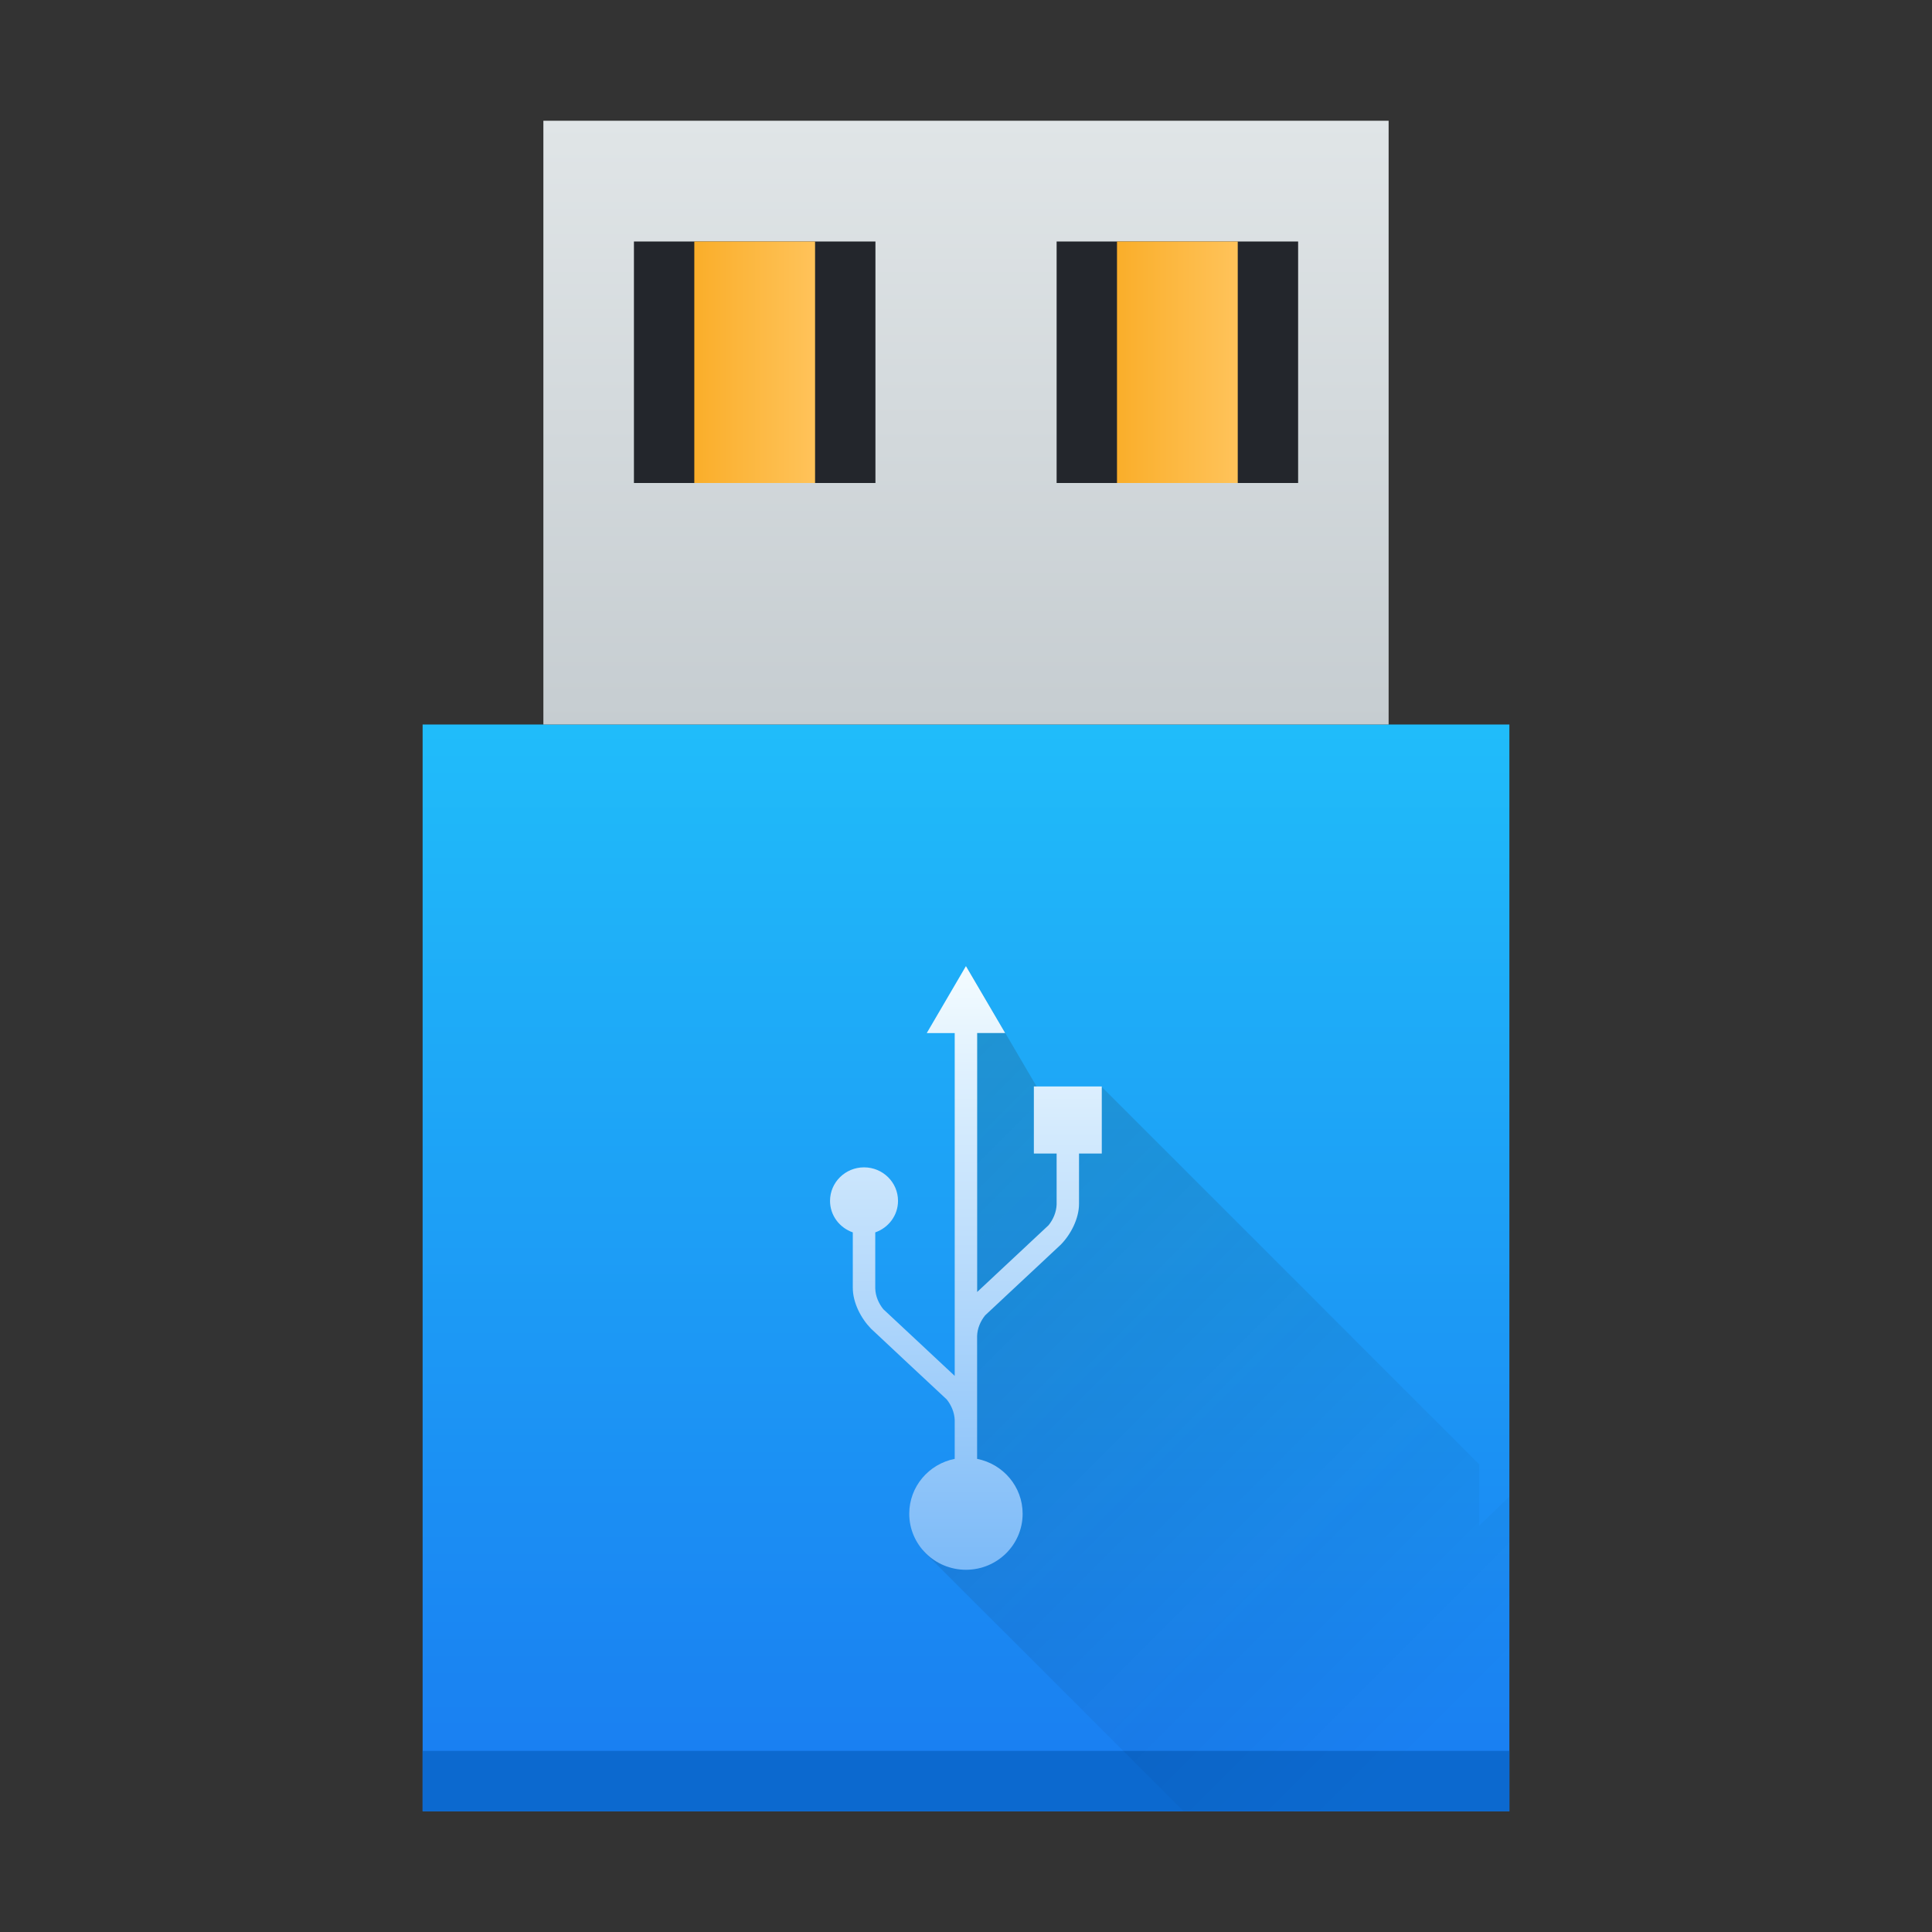<?xml version="1.0" encoding="UTF-8" standalone="no"?>
<!-- Created with Inkscape (http://www.inkscape.org/) -->

<svg
   xmlns:dc="http://purl.org/dc/elements/1.1/"
   xmlns:cc="http://creativecommons.org/ns#"
   xmlns:rdf="http://www.w3.org/1999/02/22-rdf-syntax-ns#"
   xmlns:svg="http://www.w3.org/2000/svg"
   xmlns="http://www.w3.org/2000/svg"
   xmlns:xlink="http://www.w3.org/1999/xlink"
   xmlns:sodipodi="http://sodipodi.sourceforge.net/DTD/sodipodi-0.dtd"
   xmlns:inkscape="http://www.inkscape.org/namespaces/inkscape"
   width="32"
   height="32"
   id="svg5453"
   version="1.1"
   inkscape:version="0.48+devel r"
   sodipodi:docname="drive-removable-media.svg">
  <rect width="100%" height="100%" fill="#333333" stroke="none"/>
  <defs
     id="defs5455">
    <linearGradient
       id="linearGradient4303"
       inkscape:collect="always">
      <stop
         id="stop4305"
         offset="0"
         style="stop-color:#c6cdd1;stop-opacity:1" />
      <stop
         id="stop4307"
         offset="1"
         style="stop-color:#e0e5e7;stop-opacity:1" />
    </linearGradient>
    <linearGradient
       inkscape:collect="always"
       id="linearGradient4143">
      <stop
         style="stop-color:#197cf1;stop-opacity:1"
         offset="0"
         id="stop4145" />
      <stop
         style="stop-color:#20bcfa;stop-opacity:1"
         offset="1"
         id="stop4147" />
    </linearGradient>
    <linearGradient
       id="linearGradient4143-8"
       inkscape:collect="always">
      <stop
         id="stop4145-7"
         offset="0"
         style="stop-color:#faae2a;stop-opacity:1" />
      <stop
         id="stop4147-4"
         offset="1"
         style="stop-color:#ffc35a;stop-opacity:1" />
    </linearGradient>
    <linearGradient
       inkscape:collect="always"
       xlink:href="#linearGradient4143"
       id="linearGradient4349"
       x1="403.571"
       y1="545.798"
       x2="403.571"
       y2="528.798"
       gradientUnits="userSpaceOnUse"
       gradientTransform="matrix(1.059,0,0,1.059,-26.21,-32.107)" />
    <linearGradient
       inkscape:collect="always"
       xlink:href="#linearGradient4303"
       id="linearGradient4357"
       x1="403.571"
       y1="527.798"
       x2="403.571"
       y2="517.798"
       gradientUnits="userSpaceOnUse"
       gradientTransform="matrix(1.077,0,0,1,-33.506,0)" />
    <linearGradient
       inkscape:collect="always"
       xlink:href="#linearGradient4143-8"
       id="linearGradient4371"
       x1="398.571"
       y1="521.798"
       x2="400.571"
       y2="521.798"
       gradientUnits="userSpaceOnUse"
       gradientTransform="translate(-2.5,0)" />
    <linearGradient
       inkscape:collect="always"
       xlink:href="#linearGradient4143-8"
       id="linearGradient4375"
       gradientUnits="userSpaceOnUse"
       x1="398.571"
       y1="521.798"
       x2="400.571"
       y2="521.798"
       gradientTransform="translate(4.5,0)" />
    <linearGradient
       id="linearGradient4290"
       inkscape:collect="always">
      <stop
         id="stop4292"
         offset="0"
         style="stop-color:#7cbaf8;stop-opacity:1" />
      <stop
         id="stop4294"
         offset="1"
         style="stop-color:#f4fcff;stop-opacity:1" />
    </linearGradient>
    <linearGradient
       inkscape:collect="always"
       xlink:href="#linearGradient4290"
       id="linearGradient4465"
       x1="403.571"
       y1="541.798"
       x2="403.571"
       y2="531.798"
       gradientUnits="userSpaceOnUse"
       gradientTransform="translate(-2.5,0)" />
    <linearGradient
       inkscape:collect="always"
       xlink:href="#linearGradient4227"
       id="linearGradient4505"
       x1="15"
       y1="18"
       x2="26"
       y2="29"
       gradientUnits="userSpaceOnUse"
       gradientTransform="translate(-2.5,0)" />
    <linearGradient
       id="linearGradient4227"
       inkscape:collect="always">
      <stop
         id="stop4229"
         offset="0"
         style="stop-color:#292c2f;stop-opacity:1" />
      <stop
         id="stop4231"
         offset="1"
         style="stop-color:#000000;stop-opacity:0;" />
    </linearGradient>
  </defs>
  <sodipodi:namedview
     id="base"
     pagecolor="#ffffff"
     bordercolor="#666666"
     borderopacity="1.0"
     inkscape:pageopacity="0"
     inkscape:pageshadow="2"
     inkscape:zoom="16.000001"
     inkscape:cx="6.6170954"
     inkscape:cy="14.591778"
     inkscape:document-units="px"
     inkscape:current-layer="layer1"
     showgrid="true"
     fit-margin-top="0"
     fit-margin-left="0"
     fit-margin-right="0"
     fit-margin-bottom="0"
     inkscape:window-width="1366"
     inkscape:window-height="669"
     inkscape:window-x="-4"
     inkscape:window-y="25"
     inkscape:window-maximized="1"
     inkscape:showpageshadow="false"
     borderlayer="true"
     showguides="true">
    <inkscape:grid
       type="xygrid"
       id="grid4063" />
    <sodipodi:guide
       position="1.1650391e-05,32"
       orientation="32,0"
       id="guide4157" />
    <sodipodi:guide
       position="32,2.6367188e-05"
       orientation="-32,0"
       id="guide4161" />
    <sodipodi:guide
       position="32,32"
       orientation="0,-32"
       id="guide4163" />
    <sodipodi:guide
       position="2,30"
       orientation="28,0"
       id="guide4167" />
    <sodipodi:guide
       position="2,2"
       orientation="0,28"
       id="guide4169" />
    <sodipodi:guide
       position="30,2"
       orientation="-28,0"
       id="guide4171" />
    <sodipodi:guide
       position="30,30"
       orientation="0,-28"
       id="guide4173" />
    <sodipodi:guide
       position="2,30"
       orientation="28,0"
       id="guide4181" />
    <sodipodi:guide
       position="2,2"
       orientation="0,14"
       id="guide4183" />
    <sodipodi:guide
       position="16,2"
       orientation="-28,0"
       id="guide4185" />
    <sodipodi:guide
       position="16,30"
       orientation="0,-14"
       id="guide4187" />
    <sodipodi:guide
       position="5,30"
       orientation="28,0"
       id="guide4143" />
    <sodipodi:guide
       position="5,2"
       orientation="0,22"
       id="guide4145" />
    <sodipodi:guide
       position="25,2"
       orientation="-28,0"
       id="guide4147" />
    <sodipodi:guide
       position="27,30"
       orientation="0,-22"
       id="guide4149" />
    <sodipodi:guide
       position="27,30"
       orientation="0,-7"
       id="guide4155" />
    <sodipodi:guide
       position="27,23"
       orientation="-7,-1e-05"
       id="guide4162" />
    <sodipodi:guide
       position="7,22"
       orientation="12,0"
       id="guide4203" />
    <sodipodi:guide
       position="7,10"
       orientation="0,12"
       id="guide4205" />
    <sodipodi:guide
       position="10,22"
       orientation="12,0"
       id="guide4151" />
    <sodipodi:guide
       position="10,10"
       orientation="0,12"
       id="guide4153" />
    <sodipodi:guide
       position="22,10"
       orientation="-12,0"
       id="guide4156" />
    <sodipodi:guide
       position="16,16"
       orientation="8.91,0"
       id="guide4194" />
    <sodipodi:guide
       position="19.604,2"
       orientation="0,4.215"
       id="guide4200" />
    <sodipodi:guide
       position="23.818,2"
       orientation="0,0.389"
       id="guide4202" />
    <sodipodi:guide
       position="24.207,2"
       orientation="0,0.293"
       id="guide4204" />
  </sodipodi:namedview>
  <g
     inkscape:label="Capa 1"
     inkscape:groupmode="layer"
     id="layer1"
     transform="translate(-384.571,-515.798)">
    <rect
       style="opacity:1;fill:url(#linearGradient4349);fill-opacity:1;stroke:none"
       id="rect4180"
       width="18"
       height="18"
       x="391.571"
       y="527.798" />
    <rect
       style="opacity:1;fill:url(#linearGradient4357);fill-opacity:1;stroke:none"
       id="rect4182"
       width="14"
       height="10"
       x="393.571"
       y="517.798" />
    <rect
       style="opacity:1;fill:#23262c;fill-opacity:1;stroke:none"
       id="rect4359"
       width="4"
       height="4"
       x="395.071"
       y="519.798" />
    <rect
       y="519.798"
       x="402.072"
       height="4"
       width="4"
       id="rect4361"
       style="opacity:1;fill:#23262c;fill-opacity:1;stroke:none" />
    <rect
       style="opacity:1;fill:url(#linearGradient4371);fill-opacity:1;stroke:none"
       id="rect4363"
       width="2"
       height="4"
       x="396.071"
       y="519.798" />
    <rect
       y="519.798"
       x="403.072"
       height="4"
       width="2"
       id="rect4373"
       style="opacity:1;fill:url(#linearGradient4375);fill-opacity:1;stroke:none" />
    <rect
       style="opacity:1;fill:#0c69cf;fill-opacity:1;stroke:none"
       id="rect4377"
       width="18"
       height="1"
       x="391.571"
       y="544.798" />
    <path
       style="opacity:0.2;fill:url(#linearGradient4505);fill-opacity:1;fill-rule:evenodd;stroke:none;stroke-width:1px;stroke-linecap:butt;stroke-linejoin:miter;stroke-opacity:1"
       d="M 16 16 L 16 24.91 L 15.287 25.684 L 19.604 30 L 25 30 L 25 24.789 L 24.5 25.271 L 24.5 24.254 L 22.246 22 L 18.242 17.996 L 17.5 18.123 L 17.5 18.559 L 16 16 z "
       transform="translate(384.571,515.798)"
       id="path4467" />
    <path
       id="path1334-1-1"
       d="m 400.571,531.798 -0.65,1.111 0.463,0 0,5.678 -1.183,-1.105 c -0.076,-0.094 -0.13,-0.217 -0.133,-0.344 l 0,-0.928 c 0.219,-0.076 0.377,-0.28 0.377,-0.522 0,-0.307 -0.252,-0.555 -0.563,-0.555 -0.311,0 -0.563,0.249 -0.563,0.555 0,0.242 0.158,0.446 0.377,0.522 l 0,0.918 c 0,0.249 0.138,0.509 0.3,0.675 -0.005,-0.008 -0.01,-0.009 0,3e-4 0.004,0.007 1.255,1.173 1.255,1.173 0.076,0.094 0.129,0.217 0.133,0.343 l 0,0.642 c -0.43,0.085 -0.753,0.46 -0.753,0.909 0,0.512 0.421,0.928 0.939,0.928 0.519,0 0.939,-0.415 0.939,-0.928 0,-0.45 -0.324,-0.824 -0.754,-0.909 l 0,-0.631 0,-0.007 0,-1.396 c 0.003,-0.126 0.057,-0.249 0.133,-0.343 0,0 1.25,-1.169 1.255,-1.173 0.01,-0.009 0.005,-0.007 0,-1e-4 0.162,-0.166 0.3,-0.427 0.3,-0.675 l 0,-0.832 0.377,0 0,-1.111 -1.125,0 0,1.111 0.377,0 0,0.843 c -0.004,0.127 -0.057,0.25 -0.133,0.344 l -1.183,1.106 0,-4.289 0.464,0 -0.65,-1.109 z"
       inkscape:connector-curvature="0"
       style="fill:url(#linearGradient4465);fill-opacity:1"
       sodipodi:nodetypes="cccccccssscscccccssscccccccsccccccccccccc" />
  </g>
</svg>
